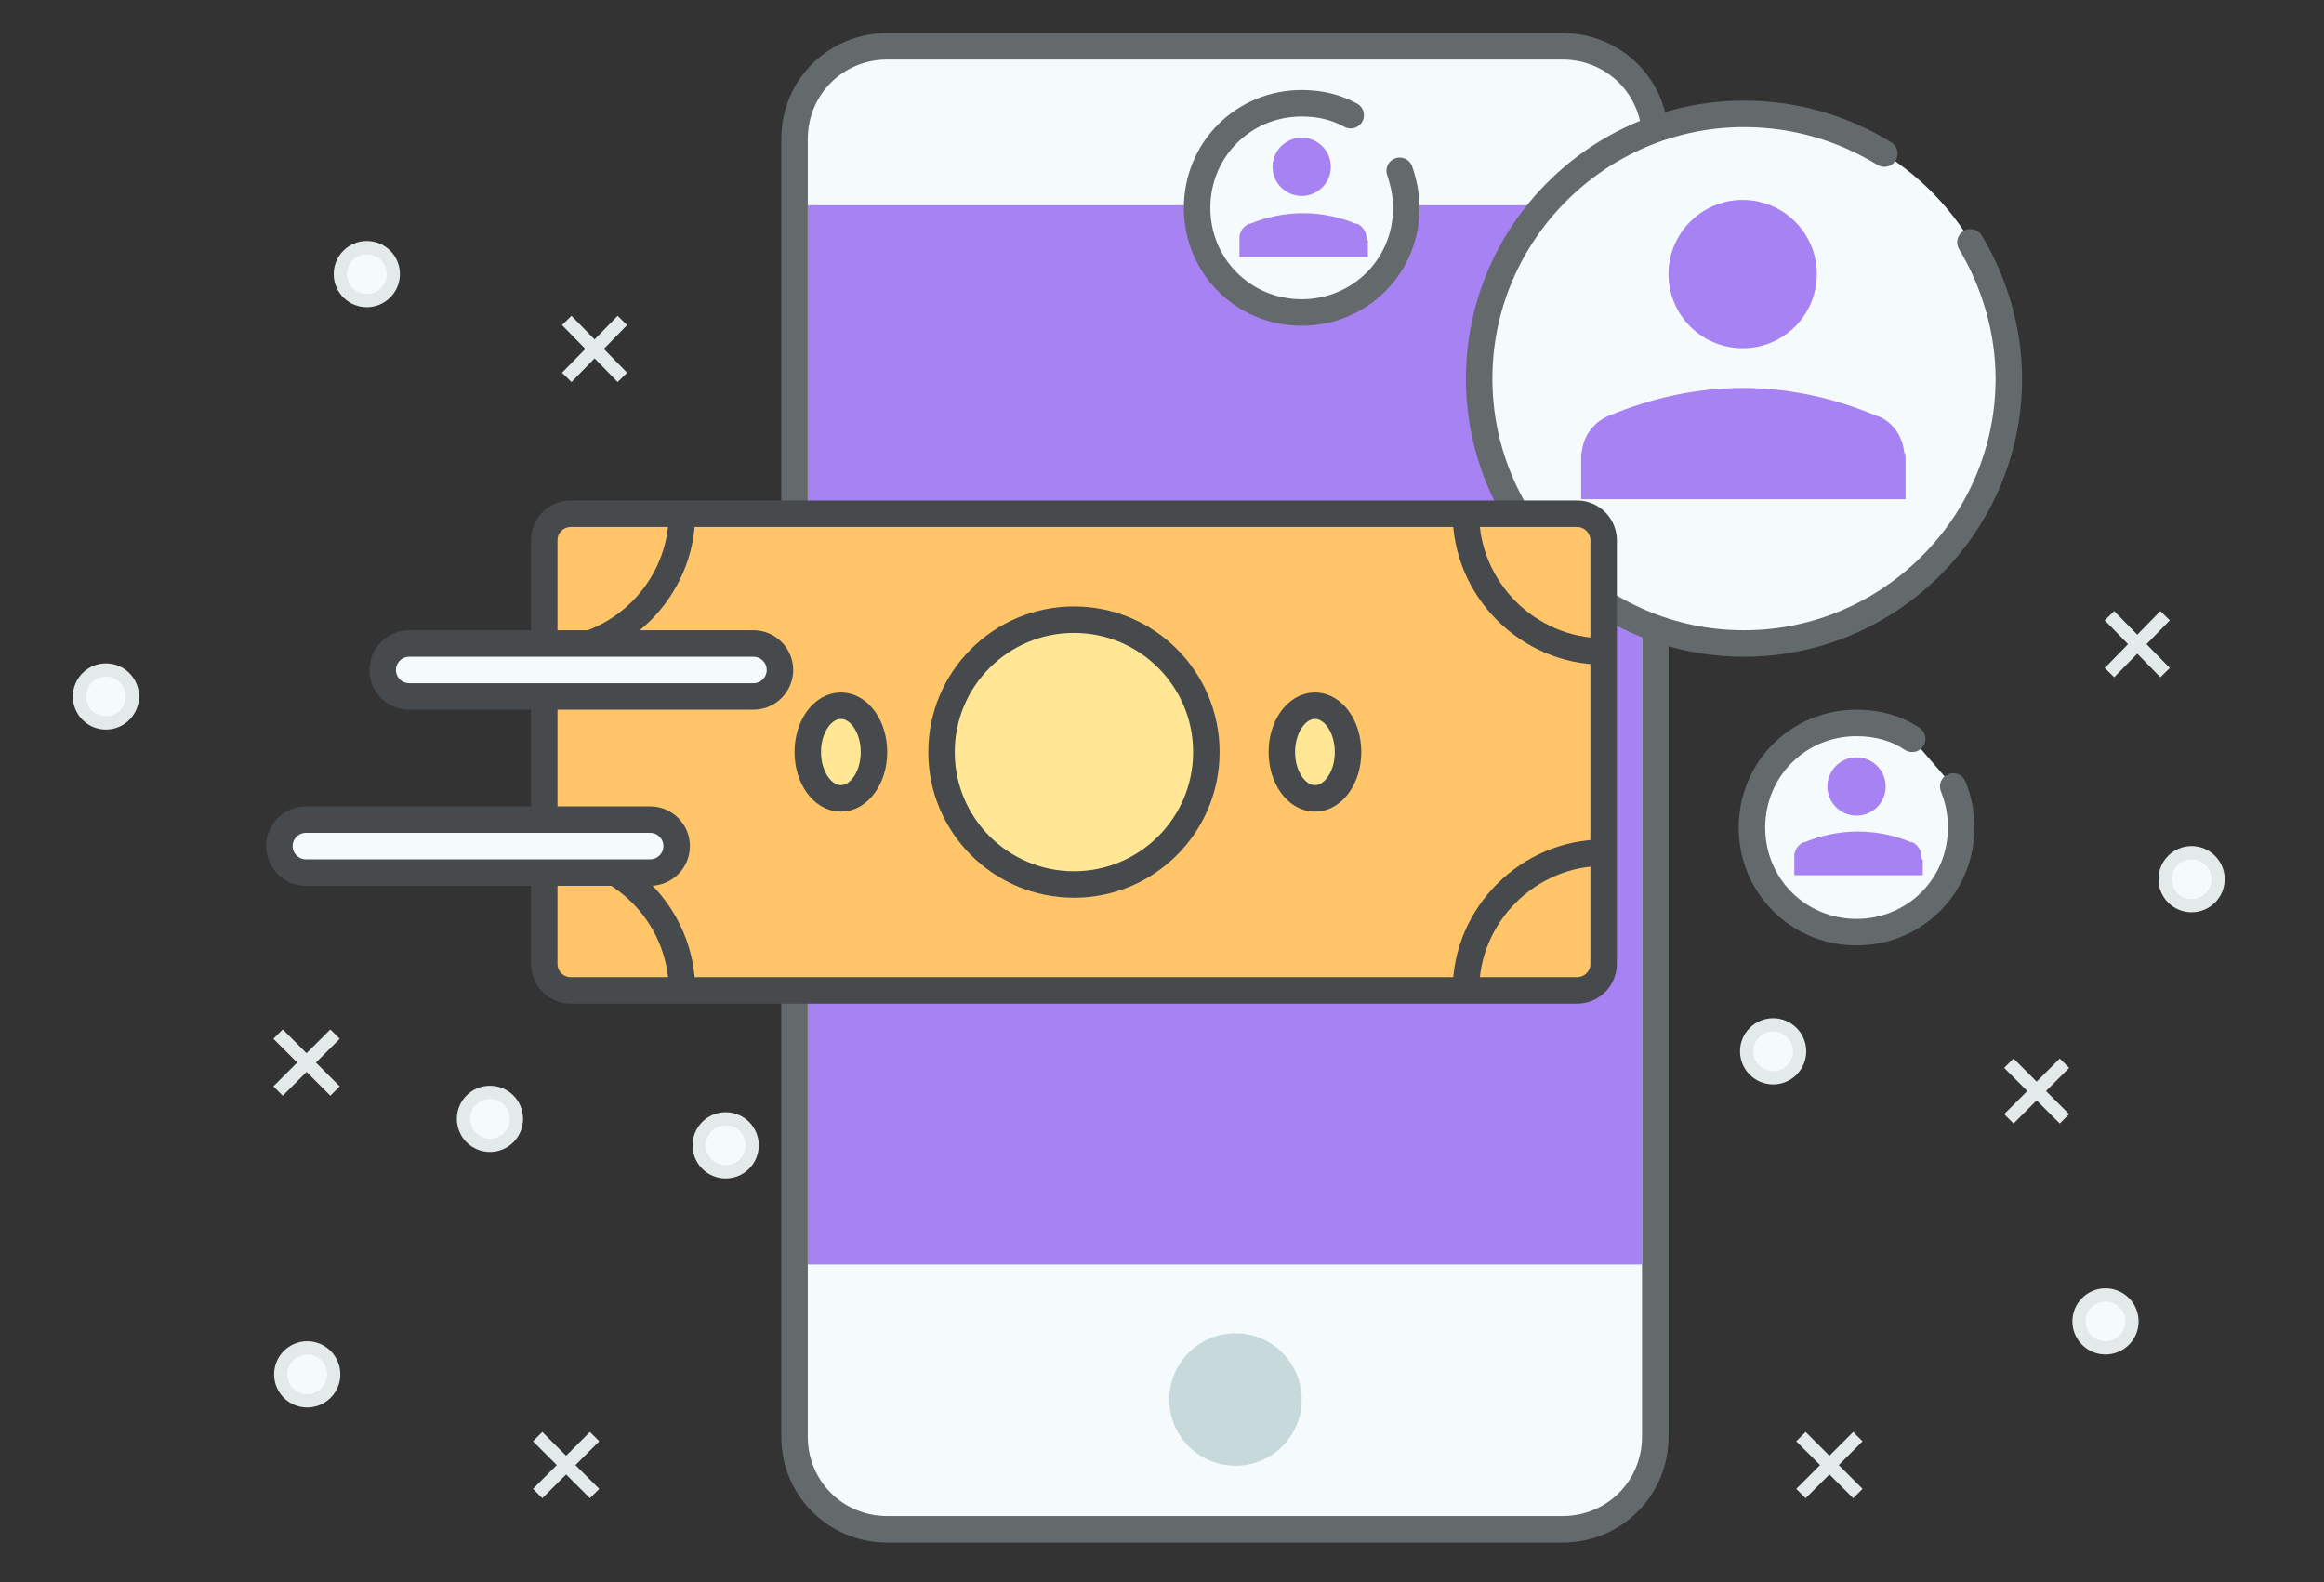 <?xml version="1.0" encoding="utf-8"?>
<!-- Generator: Adobe Illustrator 19.2.1, SVG Export Plug-In . SVG Version: 6.00 Build 0)  -->
<svg version="1.1" id="wallet" xmlns="http://www.w3.org/2000/svg" xmlns:xlink="http://www.w3.org/1999/xlink" x="0px" y="0px"
	 viewBox="0 0 175.5 119.5" style="enable-background:new 0 0 175.5 119.5;" xml:space="preserve">
<rect x="0" y="0" width="175.5" height="119.5" fill="#333333" stroke="none"/>
<style type="text/css">
	.st0{fill:#F5FBFC;stroke:#646A6B;stroke-width:2;stroke-miterlimit:10;}
	.st1{fill:#C8D9DB;}
	.st2{fill:#A682F3;}
	.st3{fill:#F5FBFC;stroke:#646A6B;stroke-width:2;stroke-linecap:round;stroke-miterlimit:10;}
	.st4{fill:#F5FBFC;}
	.st5{fill:none;stroke:#646A6B;stroke-width:2;stroke-linecap:round;stroke-miterlimit:10;}
	.st6{fill:#FFC568;stroke:#474A4C;stroke-width:2;stroke-miterlimit:10;}
	.st7{fill:none;stroke:#474A4C;stroke-width:2;stroke-miterlimit:10;}
	.st8{fill:#F5FBFC;stroke:#474A4C;stroke-width:2;stroke-miterlimit:10;}
	.st9{fill:#FFE795;stroke:#474A4C;stroke-width:2;stroke-miterlimit:10;}
	.st10{fill:#F5FBFC;stroke:#E4EAEA;stroke-miterlimit:10;}
</style>
<g>
	<g>
		<path class="st0" d="M118,115.5H67c-3.9,0-7-3.1-7-7v-98c0-3.9,3.1-7,7-7h51c3.9,0,7,3.1,7,7v98C125,112.4,121.9,115.5,118,115.5z
			"/>
		<circle class="st1" cx="93.3" cy="105.7" r="5"/>
		<rect x="61" y="15.5" class="st2" width="63" height="80"/>
	</g>
	<g>
		<path class="st3" d="M105.7,12.9c0.3,0.9,0.5,1.8,0.5,2.8c0,4.4-3.5,7.9-7.9,7.9c-4.4,0-7.9-3.5-7.9-7.9s3.5-7.9,7.9-7.9
			c1.4,0,2.6,0.3,3.7,0.9"/>
		<g>
			<circle class="st2" cx="98.3" cy="12.6" r="2.2"/>
			<path class="st2" d="M103.2,18c0-0.5-0.3-0.9-0.7-1.1c0,0-0.1,0-0.1,0c-1.2-0.5-2.6-0.8-4-0.8c-1.4,0-2.8,0.3-4,0.8
				c0,0-0.1,0-0.1,0c-0.4,0.2-0.6,0.5-0.7,0.9c0,0,0,0,0,0c0,0.1,0,0.2,0,0.3v0v1.3h1.3h7.1h1.3v-1.2
				C103.2,18.1,103.2,18.1,103.2,18C103.2,18,103.2,18,103.2,18z"/>
		</g>
	</g>
	<g>
		<path class="st3" d="M147.5,59.4c0.4,1,0.6,2,0.6,3.1c0,4.4-3.5,7.9-7.9,7.9s-7.9-3.5-7.9-7.9s3.5-7.9,7.9-7.9
			c1.6,0,3,0.4,4.2,1.2"/>
		<g>
			<circle class="st2" cx="140.2" cy="59.4" r="2.2"/>
			<path class="st2" d="M145.1,64.7c0-0.5-0.3-0.9-0.7-1.1c0,0-0.1,0-0.1,0c-1.2-0.5-2.6-0.8-4-0.8c-1.4,0-2.8,0.3-4,0.8
				c0,0-0.1,0-0.1,0c-0.4,0.2-0.6,0.5-0.7,0.9c0,0,0,0,0,0c0,0.1,0,0.2,0,0.3v0v1.3h1.3h7.1h1.3v-1.2
				C145.1,64.9,145.1,64.9,145.1,64.7C145.1,64.8,145.1,64.8,145.1,64.7z"/>
		</g>
	</g>
	<g>
		<circle class="st4" cx="131.7" cy="28.6" r="20"/>
		<path class="st5" d="M148.8,18.3c1.8,3,2.9,6.6,2.9,10.3c0,11-9,20-20,20s-20-9-20-20s9-20,20-20c3.9,0,7.5,1.1,10.6,3"/>
		<g>
			<circle class="st2" cx="131.6" cy="20.7" r="5.6"/>
			<path class="st2" d="M143.8,34.2c-0.1-1.2-0.8-2.2-1.8-2.7c-0.1,0-0.2-0.1-0.3-0.1c-3.1-1.3-6.5-2.1-10.1-2.1
				c-3.6,0-7,0.8-10.1,2.1c-0.1,0-0.2,0.1-0.2,0.1c-0.9,0.4-1.6,1.3-1.8,2.3c0,0,0,0,0,0c0,0.2-0.1,0.4-0.1,0.6v0v3.3h3.3h17.9h3.3
				v-3c0-0.1,0-0.2,0-0.2S143.9,34.2,143.8,34.2z"/>
		</g>
	</g>
	<g>
		<path class="st6" d="M119.1,74.8h-76c-1.1,0-2-0.9-2-2v-32c0-1.1,0.9-2,2-2h76c1.1,0,2,0.9,2,2v32
			C121.1,73.9,120.2,74.8,119.1,74.8z"/>
		<path class="st7" d="M41.1,49.2c5.7,0,10.4-4.7,10.4-10.4"/>
		<path class="st7" d="M41.1,64.4c5.7,0,10.4,4.7,10.4,10.4"/>
		<path class="st8" d="M56.9,52.6h-26c-1.1,0-2-0.9-2-2v0c0-1.1,0.9-2,2-2h26c1.1,0,2,0.9,2,2v0C58.9,51.7,58,52.6,56.9,52.6z"/>
		<path class="st8" d="M49.1,65.9h-26c-1.1,0-2-0.9-2-2v0c0-1.1,0.9-2,2-2h26c1.1,0,2,0.9,2,2v0C51.1,65,50.2,65.9,49.1,65.9z"/>
		<path class="st7" d="M121.1,49.2c-5.7,0-10.4-4.7-10.4-10.4"/>
		<path class="st7" d="M121.1,64.4c-5.7,0-10.4,4.7-10.4,10.4"/>
		<circle class="st9" cx="81.1" cy="56.8" r="10"/>
		<ellipse class="st9" cx="99.3" cy="56.8" rx="2.5" ry="3.5"/>
		<ellipse class="st9" cx="63.5" cy="56.8" rx="2.5" ry="3.5"/>
	</g>
	<g>
		<circle class="st10" cx="133.9" cy="79.4" r="2"/>
		<circle class="st10" cx="23.2" cy="103.8" r="2"/>
		<circle class="st10" cx="8" cy="52.6" r="2"/>
		<circle class="st10" cx="54.8" cy="86.5" r="2"/>
		<circle class="st10" cx="159" cy="99.8" r="2"/>
		<circle class="st10" cx="37" cy="84.5" r="2"/>
		<circle class="st10" cx="27.7" cy="20.7" r="2"/>
		<circle class="st10" cx="165.5" cy="66.4" r="2"/>
		<g>
			<line class="st10" x1="155.9" y1="80.3" x2="151.7" y2="84.5"/>
			<line class="st10" x1="151.7" y1="80.3" x2="155.9" y2="84.5"/>
		</g>
		<g>
			<line class="st10" x1="44.9" y1="108.5" x2="40.6" y2="112.8"/>
			<line class="st10" x1="40.6" y1="108.5" x2="44.9" y2="112.8"/>
		</g>
		<g>
			<line class="st10" x1="25.3" y1="78.1" x2="21" y2="82.4"/>
			<line class="st10" x1="21" y1="78.1" x2="25.3" y2="82.4"/>
		</g>
		<g>
			<line class="st10" x1="163.5" y1="46.5" x2="159.3" y2="50.8"/>
			<line class="st10" x1="159.3" y1="46.5" x2="163.5" y2="50.8"/>
		</g>
		<g>
			<line class="st10" x1="140.3" y1="108.5" x2="136" y2="112.8"/>
			<line class="st10" x1="136" y1="108.5" x2="140.3" y2="112.8"/>
		</g>
		<g>
			<line class="st10" x1="47" y1="24.2" x2="42.8" y2="28.5"/>
			<line class="st10" x1="42.8" y1="24.2" x2="47" y2="28.5"/>
		</g>
	</g>
</g>
</svg>
